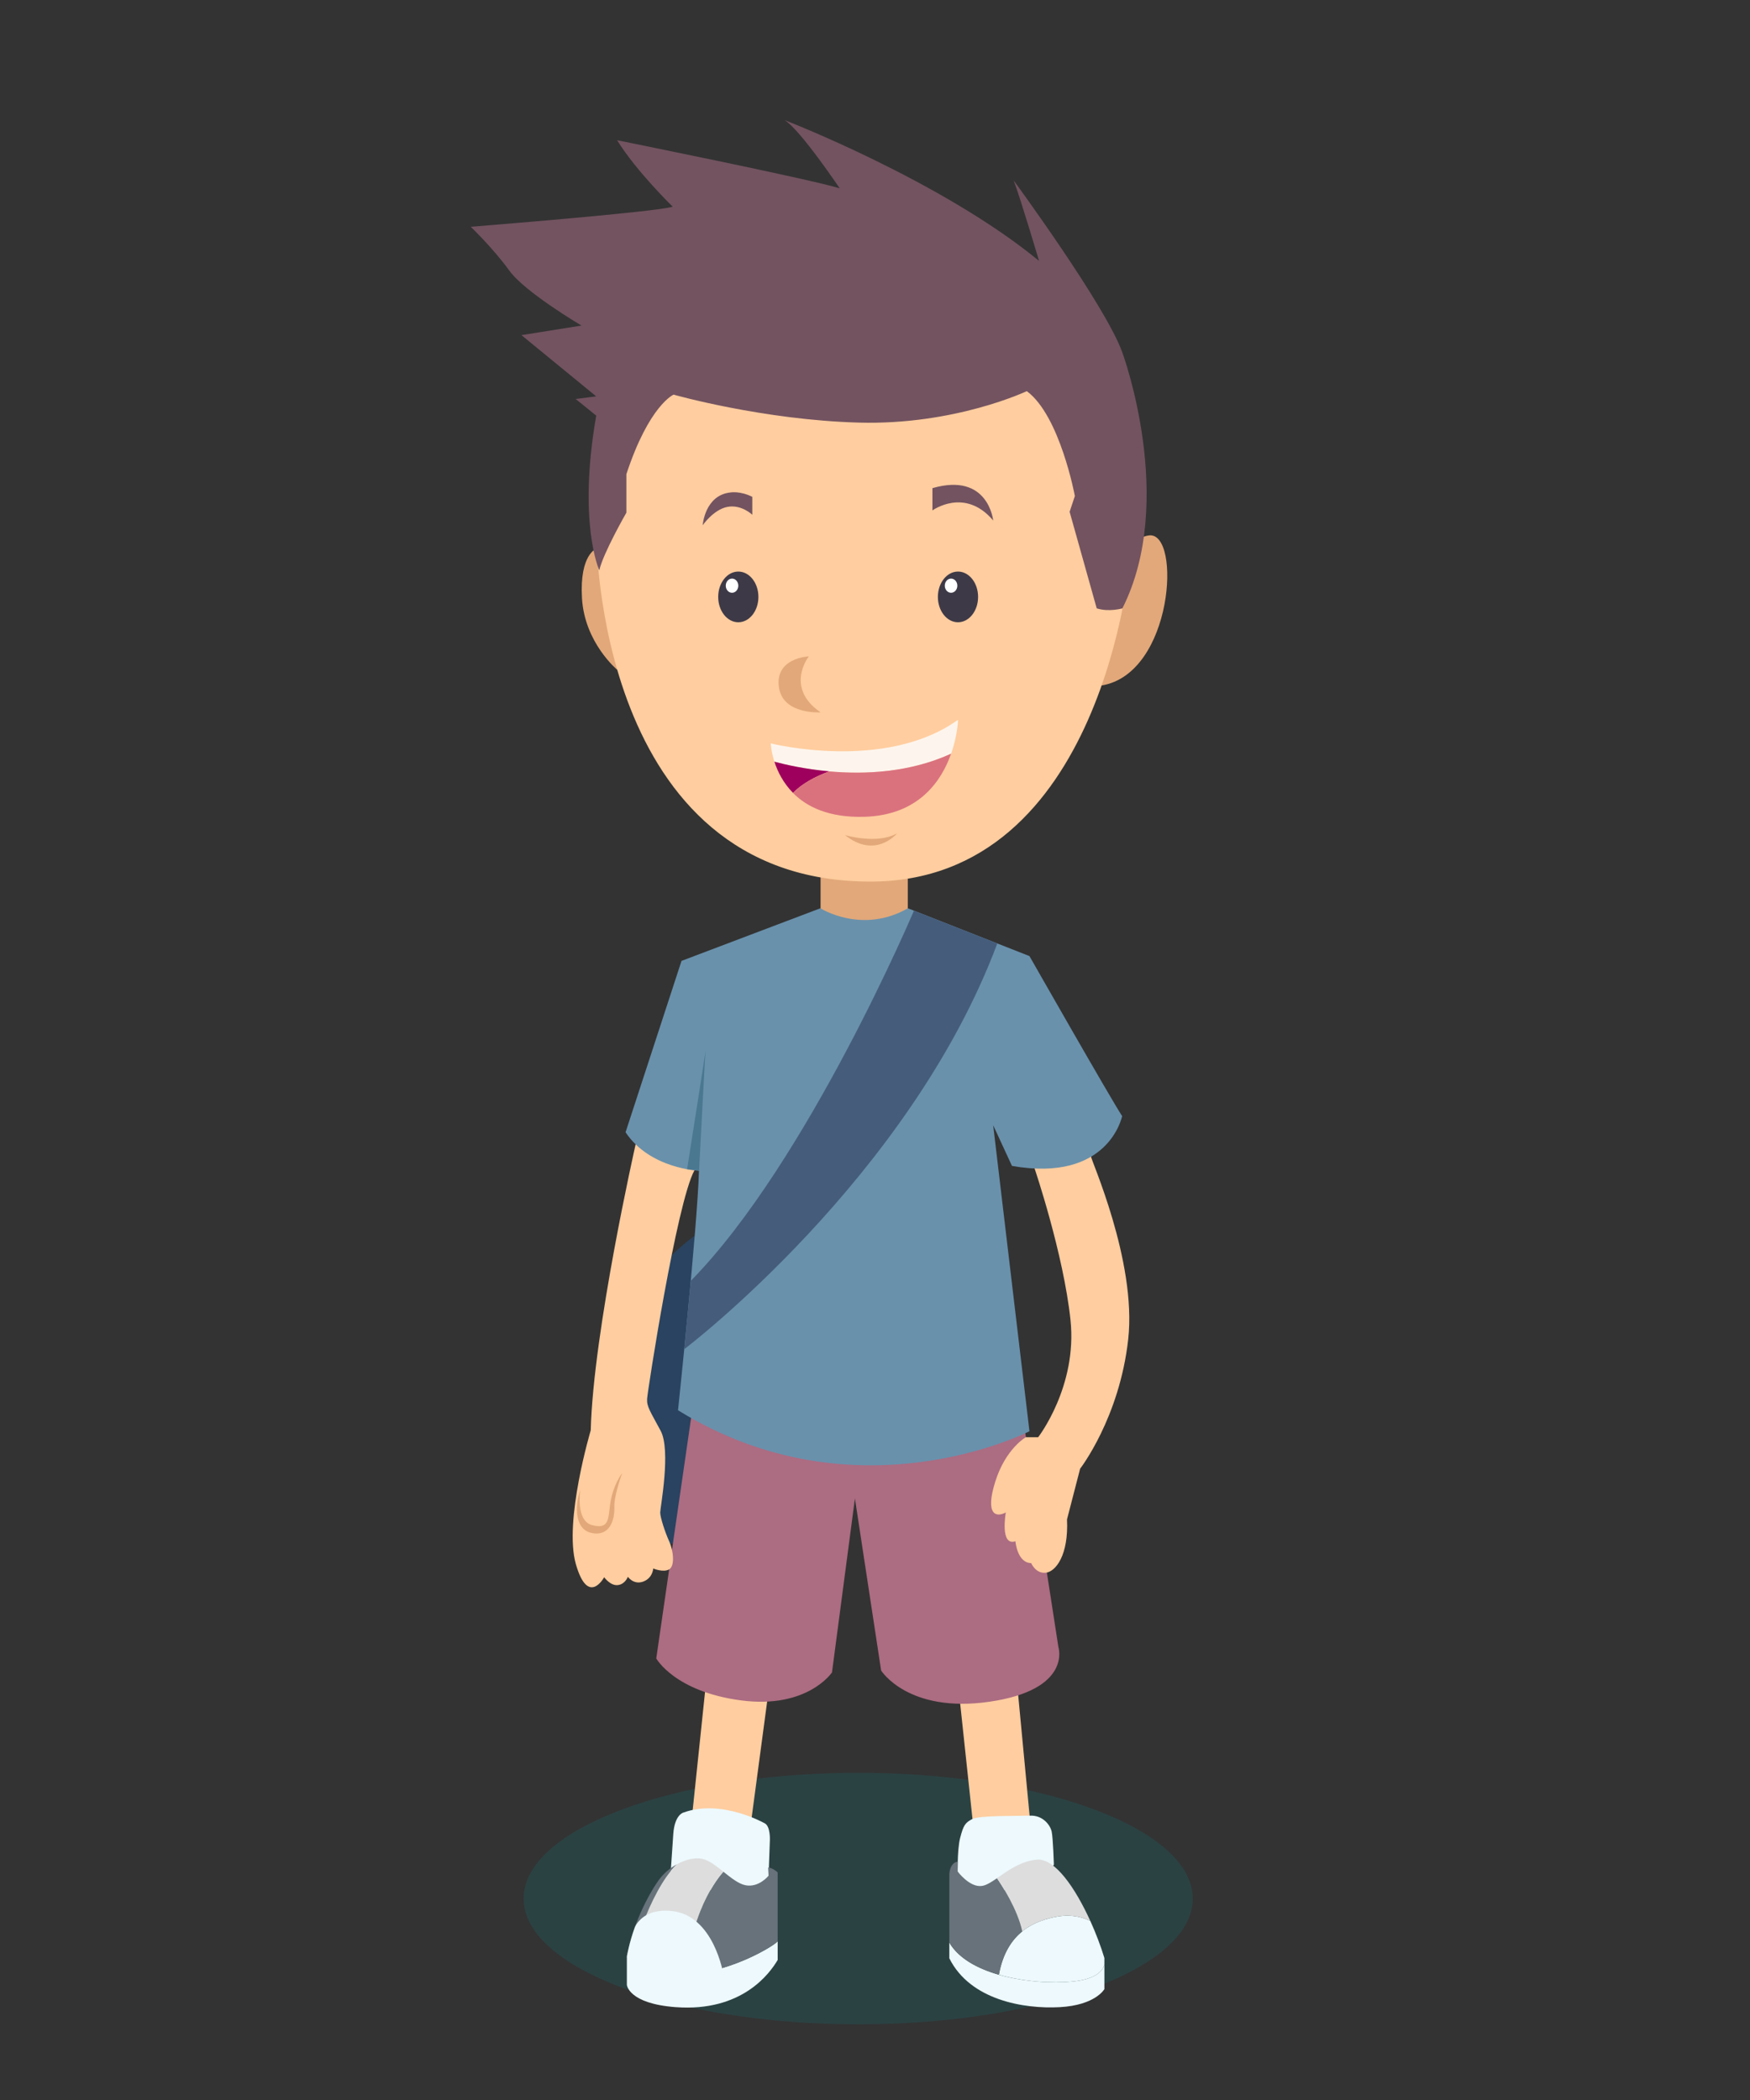 <?xml version="1.0" encoding="UTF-8" standalone="no"?>
<!-- Created with Inkscape (http://www.inkscape.org/) -->
<svg id="svg2" xmlns:rdf="http://www.w3.org/1999/02/22-rdf-syntax-ns#" xmlns="http://www.w3.org/2000/svg" xml:space="preserve" height="66mm" viewBox="0 0 194.882 233.858" width="55mm" version="1.1" xmlns:cc="http://creativecommons.org/ns#" xmlns:dc="http://purl.org/dc/elements/1.1/"><rect x="0" y="0" width="194.882" height="233.858" fill="#333333" stroke="none"/><defs id="defs6"><clipPath id="clipPath176" clipPathUnits="userSpaceOnUse"><path id="path178" d="m334.94 207.96h137.04v-47.469h-137.04v47.469z"/></clipPath></defs><g id="g10" transform="matrix(1.25 0 0 -1.25 0 233.86)"><g id="g172" transform="matrix(.435 0 0 .472 -99.053 -69.007)"><g id="g180"><g id="g182" opacity="0.2" clip-path="url(#clipPath176)"><g id="g184" transform="translate(471.99 184.22)"><path id="path186" d="m0 0c0-13.107-30.679-23.733-68.521-23.733-37.843 0-68.521 10.626-68.521 23.733 0 13.108 30.678 23.735 68.521 23.735 37.84 0 68.519-10.627 68.519-23.735" fill="#087f82"/></g></g></g></g><g id="g212" transform="matrix(.389 0 0 .389 62.866 77.657)"><path id="path214" d="m0 0s-8.685-5.031-15.019-15.031c-6.333-10-15.611-52.125-3.302-56.458 12.308-4.333 22.362 5.334 22.362 5.334l3.667 22.833 3 15.678-10.708 27.644z" fill="#294360"/></g><g id="g216" transform="matrix(.389 0 0 .389 68.432 36.155)"><path id="path218" d="m0 0-14.315 1.802-3.204-30.633s7.208-2.903 13.415-1.902l4.104 30.733z" fill="#ffcd9f"/></g><g id="g220" transform="matrix(.389 0 0 .389 85.541 35.311)"><path id="path222" d="m0 0 3.006-28.162s7.957-4.506 13.062 0.751l-2.781 29.361s-9.984 1.885-13.287-1.95" fill="#ffcd9f"/></g><g id="g224" transform="matrix(.389 0 0 .389 61.659 61.381)"><path id="path226" d="m0 0-8.209-56.661s4.205-7.608 19.422-9.61c15.216-2.003 20.823 6.406 20.823 6.406l5.253 39.844 6.002-39.409s6.164-9.847 24.785-7.15c19.023 2.755 15.816 12.52 15.816 12.52l-7.809 50.456-28.832 6.407h-18.219l-29.032-2.803z" fill="#ac6c82"/></g><g id="g228" transform="matrix(.389 0 0 .389 56.629 85.151)"><path id="path230" d="m0 0s-9.688-42.708-10.289-65.533c0 0-6.208-20.822-3.404-30.634 2.803-9.811 6.483-3.003 6.483-3.003s1.426-2 3.127-1.8c1.702 0.199 2.303 1.901 2.303 1.901s1.302-1.904 3.504-1.101c2.202 0.801 2.302 3.002 2.302 3.002s2.315-0.987 3.661-0.193c1.345 0.795 0.957 4.298 0 6.4-0.958 2.103-2.059 5.506-2.059 6.608s2.503 14.215 0.1 18.72-3.203 5.506-3.103 7.308 6.77 44.933 10.843 52.35-3.635 5.514-3.635 5.514l-5.106 1.201-4.727-0.74z" fill="#ffcd9f"/></g><g id="g232" transform="matrix(.389 0 0 .389 96.227 56.242)"><path id="path234" d="m0 0s9.01 11.613 11.012 29.633-8.809 41.688-8.502 41.867c0.306 0.179-11.721 3.583-11.721 3.583l-1.225-6.296s6.631-19.533 8.233-34.75c1.601-15.216-7.408-26.829-7.408-26.829h-2.832s-4.627-2.602-7.004-10.211c-2.377-7.608 0.224-8.21 2.427-7.009 0 0-1.4-7.807 2.204-6.607 0 0 0.384-4.947 3.613-5.004 0 0 0.976-2.404 3.285-2.203 2.311 0.2 5.313 4.005 4.914 12.214" fill="#ffcd9f"/></g><g id="g236" transform="matrix(.389 0 0 .389 88.481 86.84)"><path id="path238" d="m0 0 8.309-70.078s-39.643-20.422-80.489 4.806c0 0 4.406 41.646 4.806 54.861 0 0-11.213 0.399-16.818 8.808l12.813 39.245 31.835 12.064h19.972l27.881-10.963s18.82-33.036 21.222-36.64c0 0-3.004-15.317-25.226-11.413l-4.305 9.31z" fill="#6991ac"/></g><g id="g240" transform="matrix(.389 0 0 .389 73.104 109.61)"><path id="path242" d="m0 0v-8.859s9.461-6.008 19.972 0v8.859h-16.218-3.754z" fill="#e2a879"/></g><g id="g244" transform="matrix(.389 0 0 .389 99.993 132.89)"><path id="path246" d="m0 0s-1.275 15.912 6.133 16.712c7.408 0.802 5.545-31.724-10.942-34.381l4.809 17.669z" fill="#e2a879"/></g><g id="g248" transform="matrix(.389 0 0 .389 53.171 138.23)"><path id="path250" d="m0 0s-4-1.201-3.399-11.413c0.6-10.211 8.083-16.396 8.083-16.396v8.387s-0.676 10.813-0.876 11.613c-0.2 0.801-3.808 7.809-3.808 7.809" fill="#e2a879"/></g><g id="g252" transform="matrix(.389 0 0 .389 53.134 139.39)"><path id="path254" d="m0 0s-0.149-79.287 62.769-79.287c53.459 0 59.465 73.881 59.465 73.881s-8.109 38.743-8.109 40.545-15.317 9.911-17.12 10.511c-1.8 0.601-45.949-0.3-48.051 0-2.103 0.301-24.928-4.204-28.532-4.204s-9.61-1.802-10.211-3.003c-0.596-1.202-10.206-38.443-10.206-38.443" fill="#ffcd9f"/></g><g id="g256" transform="matrix(.389 0 0 .389 99.993 132.89)"><path id="path258" d="m0 0s-3.078-0.896-5.881 0l-6.207 22.119 1.203 3.603s-3.402 18.421-11.011 24.027c0 0-16.42-7.809-38.443-7.208-22.025 0.601-42.448 6.407-42.448 6.407s-5.605-2.403-10.811-18.22v-8.81s-5.393-9.409-6.2-13.214c0 0-4.986 10.836-0.707 35.439l-4.705 3.804 4.705 0.6-17.12 14.027 13.754 2.191s-12.953 7.609-16.557 12.614-8.809 10.011-8.809 10.011 42.848 3.404 46.251 4.605c0 0-8.26 8.008-12.74 15.217 0 0 43.774-8.81 50.982-11.012 0 0-9.01 13.414-12.614 15.617 0 0 35.84-13.816 58.264-32.235 0 0-4.207 14.215-5.808 18.42 0 0 21.173-28.833 24.902-39.444 0 0 12.49-33.826 0-58.558" fill="#735360"/></g><g id="g260" transform="matrix(.389 0 0 .389 67.566 133.91)"><path id="path262" d="m0 0c0-3.207-2.062-5.807-4.605-5.807s-4.605 2.6-4.605 5.807 2.062 5.806 4.605 5.806 4.605-2.599 4.605-5.806" fill="#3e3947"/></g><g id="g264" transform="matrix(.389 0 0 .389 87.137 133.91)"><path id="path266" d="m0 0c0-3.207-2.063-5.807-4.605-5.807-2.543 0-4.604 2.6-4.604 5.807s2.061 5.806 4.604 5.806c2.542 0 4.605-2.599 4.605-5.806" fill="#3e3947"/></g><g id="g268" transform="matrix(.389 0 0 .389 67.021 141.23)"><path id="path270" d="m0 0s-2.485 2.403-5.681 1.802c-3.194-0.6-5.68-4.204-5.68-4.204s0.473 6.907 6.391 7.508c0 0 2.13 0.4 4.97-1.002v-4.104z" fill="#735360"/></g><g id="g272" transform="matrix(.389 0 0 .389 83.069 143.6)"><path id="path274" d="m0 0v-5.105s7.408 5.405 13.916-2.303c0 0-1.102 11.112-13.916 7.408" fill="#735360"/></g><g id="g276" transform="matrix(.389 0 0 .389 72.057 128.61)"><path id="path278" d="m0 0s-5.617-7.107 2.693-12.813c0 0-8.532-0.563-9.516 5.605-1.102 6.908 6.823 7.208 6.823 7.208" fill="#e2a879"/></g><g id="g280" transform="matrix(.389 0 0 .389 68.666 120.86)"><path id="path282" d="m0 0s0.066-1.796 0.838-4.211c6.239-1.679 24.449-5.484 40.47 1.849 1.488 4.242 1.588 7.768 1.588 7.768-16.77-12.013-42.896-5.406-42.896-5.406" fill="#fdf5ed"/></g><g id="g284" transform="matrix(.389 0 0 .389 68.992 119.23)"><path id="path286" d="m0 0c0.692-2.165 1.966-4.824 4.263-7.145 2.073 2.14 5.063 3.74 8.299 4.937-5.528 0.495-10.031 1.526-12.562 2.208" fill="#9e005d"/></g><g id="g288" transform="matrix(.389 0 0 .389 77.006 114.32)"><path id="path290" d="m0 0c12.433 0.359 17.663 8.191 19.86 14.457-9.519-4.358-19.812-4.783-27.908-4.058-3.235-1.196-6.225-2.796-8.298-4.937 3.133-3.165 8.179-5.697 16.346-5.462" fill="#da727e"/></g><g id="g292" transform="matrix(.389 0 0 .389 75.283 112.69)"><path id="path294" d="m0 0s7.31-2.202 11.915 0.401c0 0-4.906-6.008-11.915-0.401" fill="#e2a879"/></g><g id="g296" transform="matrix(.389 0 0 .389 68.16 24.633)"><path id="path298" d="m0 0s-9.911 5.707-18.72 2.503c0 0-2.003-0.5-2.302-4.905-0.301-4.406-0.602-8.811-0.602-8.811s13.916-6.807 16.519-6.106c2.603 0.7 5.806 2.302 5.806 2.603s0.401 11.012 0.401 11.012 0.118 2.953-1.102 3.704" fill="#edf9fd"/></g><g id="g300" transform="matrix(.389 0 0 .389 60.199 8.273)"><path id="path302" d="m0 0c15.167-1.127 21.548 7.733 23.351 10.812v4.328c0-0.6-11.788-8.109-23.001-7.608s-11.538 4.105-11.538 4.105v-6.532s0.339-4.3 11.188-5.105" fill="#edf9fd"/></g><g id="g304" transform="matrix(.389 0 0 .389 58.651 19.543)"><path id="path306" d="m0 0c-2.477-3.529-5.931-10.286-7.208-17.345 0 0 0.059-0.548 0.779-1.243 0 0 4.074 15.903 10.669 22.338-1.622-0.896-3.144-2.19-4.24-3.75" fill="#67727a"/></g><g id="g308" transform="matrix(.389 0 0 .389 68.432 20.711)"><path id="path310" d="m0 0 0.096-1.872s-2.199-2.782-5.277-2.182c-1.594 0.311-3.33 1.709-5.06 3.09 0 0-7.297-7.477-8.488-23.492h-0.002c10.538 0.409 20.909 7.049 20.909 7.611v15.719s-0.902 0.977-2.178 1.126" fill="#67727a"/></g><g id="g312" transform="matrix(.389 0 0 .389 60.335 11.202)"><path id="path314" d="m0 0c-6.85 0.306-9.627 1.768-10.759 2.861 0 0 0.948-2.76 3.551-3.762 2.6-1.001 9.28 0.891 9.299 0.897-0.696-0.028-1.395-0.028-2.091 0.004" fill="#ddd"/></g><g id="g316" transform="matrix(.389 0 0 .389 64.45 20.336)"><path id="path318" d="m0 0c-1.61 1.284-3.216 2.555-4.7 2.916-1.717 0.419-3.925-0.074-5.971-1.205-6.596-6.435-10.669-22.338-10.669-22.338 1.131-1.094 3.908-2.556 10.758-2.861 0.697-0.033 1.395-0.033 2.092-0.004h0.002c1.192 16.014 8.488 23.492 8.488 23.492" fill="#ddd"/></g><g id="g320" transform="matrix(.389 0 0 .389 93.891 20.973)"><path id="path322" d="m0 0s-0.201 6.006-0.5 7.509c-0.301 1.501-2.002 3.804-4.906 3.704-2.903-0.101-11.584 0.078-13.248-0.763-1.666-0.84-2.071-1.441-2.821-4.344-0.75-2.902-0.55-9.309-0.55-9.309s2.404-4.805 3.005-4.705c0.6 0.099 5.706 1.002 6.307 1.502 0.602 0.5 6.004 1.7 6.807 2.202 0.801 0.5 4.004 1.301 4.103 1.6 0.102 0.301 1.803 2.604 1.803 2.604" fill="#edf9fd"/></g><g id="g324" transform="matrix(.389 0 0 .389 94.417 8.273)"><path id="path326" d="m0 0c8.184 0.45 10.211 4.129 10.211 4.129v5.633c-0.348-1.378-1.82-3.344-7.258-3.886-8.613-0.858-23.672 1.116-28.213 8.847-0.013 0.025-0.029 0.047-0.043 0.071v-3.607c4.805-9.611 17.119-11.638 25.303-11.187" fill="#edf9fd"/></g><g id="g328" transform="matrix(.389 0 0 .389 95.565 10.558)"><path id="path330" d="m0 0c5.437 0.542 6.91 2.508 7.258 3.886v1.5c-0.799 2.629-1.91 5.593-3.223 8.489-1.301 0.648-3.978 1.624-7.539 0.997-5.103-0.901-11.635-3.47-13.4-13.315 5.736-1.648 12.256-2.02 16.904-1.557" fill="#edf9fd"/></g><g id="g332" transform="matrix(.389 0 0 .389 88.821 19.76)"><path id="path334" d="m0 0c-1.285-0.886-2.41-1.602-3.404-1.759-2.852-0.45-5.606 3.303-5.606 3.303l0.028 2.253c-1.825-0.225-1.93-2.778-1.93-2.778v-15.764c0.014-0.025 0.029-0.046 0.043-0.071 2.092-3.558 6.416-5.886 11.308-7.29 0.872 4.856 2.903 7.936 5.35 9.924 0 0.002-0.002 0.004-0.002 0.005-1.092 5.047-4.603 10.454-5.787 12.177" fill="#67727a"/></g><g id="g336" transform="matrix(.389 0 0 .389 97.134 15.954)"><path id="path338" d="m0 0c-3.375 7.437-8.082 14.413-12.244 14.035-3.766-0.342-6.735-2.594-9.135-4.247 1.184-1.723 4.695-7.13 5.787-12.177 0-0.001 0.002-0.003 0.002-0.005 2.514 2.044 5.467 2.935 8.051 3.391 3.56 0.627 6.238-0.349 7.539-0.997" fill="#ddd"/></g><g id="g340" transform="matrix(.389 0 0 .389 81.418 105.95)"><path id="path342" d="m0 0s-24.343-57.509-51.093-84.764c0 0-1.232-12.989-1.496-15.645 0 0 51.497 39.039 71.685 92.901 0 0-17.686 6.953-19.096 7.508" fill="#455c7b"/></g><g id="g344" transform="matrix(.389 0 0 .389 62.282 82.792)"><path id="path346" d="m0 0s1.401 27.229 1.501 27.63c0.101 0.401-4.25-27.285-4.25-27.285l2.749-0.345z" fill="#4a7891"/></g><g id="g348" transform="matrix(.389 0 0 .389 51.693 54.335)"><path id="path350" d="m0 0s-1.102-7.009 2.703-8.01c3.804-1 3.705 1.202 4.105 4.505 0.4 3.305 1.801 6.109 2.803 7.409 0 0-1.903-5.105-1.802-7.808 0.1-2.703-0.908-6.8-5.206-5.908-4.297 0.893-3.604 7.108-2.603 9.812" fill="#e2a879"/></g><g id="g352" transform="matrix(.389 0 0 .389 55.849 12.798)"><path id="path354" d="m0 0s0.511 3.057 1.841 6.726c0.069 0.192 0.363 0.668 0.487 0.833 1.463 1.953 3.859 3.165 7.708 2.852 9.911-0.801 12.083-14.615 12.083-14.615s-10.336-3.806-11.059-3.806c-0.724 0-10.281 3.741-10.281 3.741l-0.779 4.269z" fill="#edf9fd"/></g><g id="g616" transform="matrix(.389 0 0 .389 65.775 134.91)"><path id="path618" d="m0 0c0-0.897-0.644-1.625-1.437-1.625-0.794 0-1.438 0.728-1.438 1.625s0.644 1.625 1.438 1.625c0.793 0 1.437-0.728 1.437-1.625" fill="#fff"/></g><g id="g620" transform="matrix(.389 0 0 .389 85.288 134.91)"><path id="path622" d="m0 0c0-0.897-0.644-1.625-1.437-1.625-0.794 0-1.438 0.728-1.438 1.625s0.644 1.625 1.438 1.625c0.793 0 1.437-0.728 1.437-1.625" fill="#fff"/></g></g></svg>

